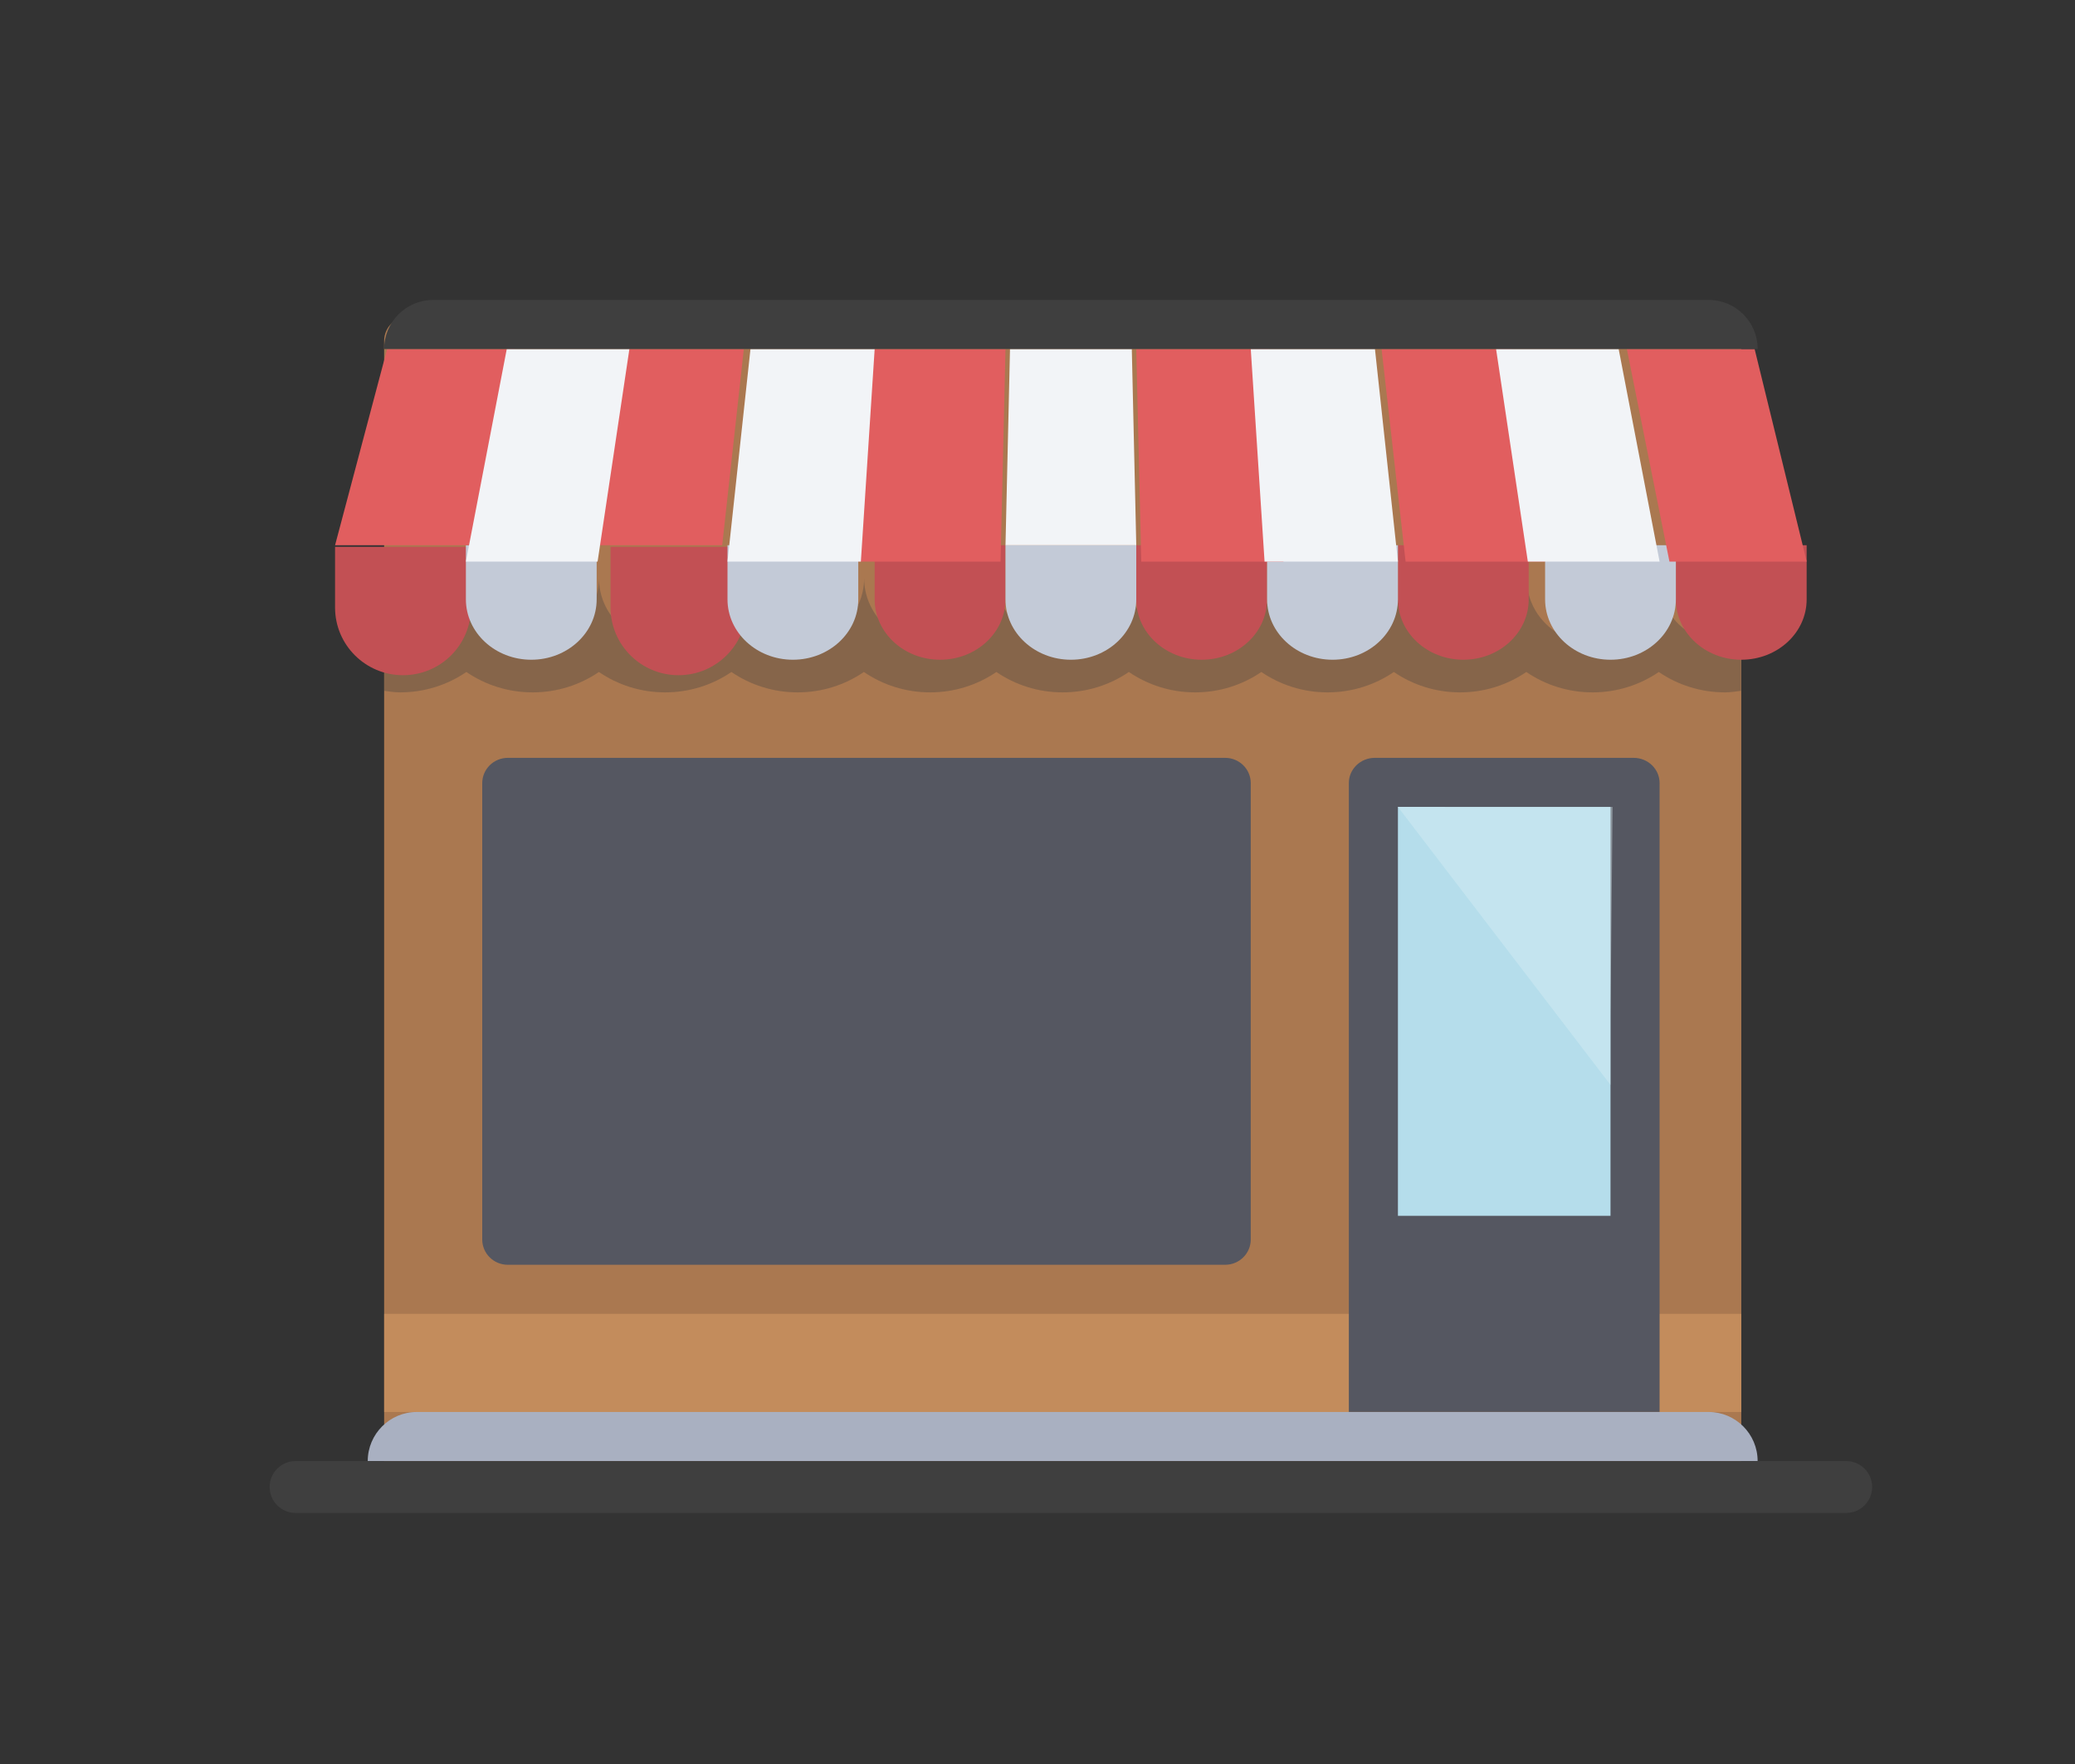 <?xml version="1.0" encoding="utf-8"?>
<!-- Generator: Adobe Illustrator 15.1.0, SVG Export Plug-In . SVG Version: 6.00 Build 0)  -->
<!DOCTYPE svg PUBLIC "-//W3C//DTD SVG 1.1//EN" "http://www.w3.org/Graphics/SVG/1.1/DTD/svg11.dtd">
<svg version="1.1" id="Calque_1" xmlns="http://www.w3.org/2000/svg" xmlns:xlink="http://www.w3.org/1999/xlink" x="0px" y="0px"
	 width="40px" height="34px" viewBox="0 0 40 34" enable-background="new 0 0 40 34" xml:space="preserve">
<rect x="0" y="0" width="40" height="34" fill="#333333" stroke="none"/>
<path id="Fill-1" fill="#AA7850" d="M33.567,28.791H7.405V6.569c0-0.261,0.217-0.473,0.484-0.473h25.194
	c0.268,0,0.484,0.212,0.484,0.473V28.791"/>
<path id="Fill-2" opacity="0.334" fill="#3F3F3F" enable-background="new    " d="M33.567,12.353
	c-0.099,0.024-0.201,0.041-0.308,0.041c-0.706,0-1.277-0.562-1.277-1.254c0,0.693-0.572,1.254-1.277,1.254
	c-0.706,0-1.277-0.562-1.277-1.254c0,0.693-0.572,1.254-1.277,1.254c-0.706,0-1.277-0.562-1.277-1.254
	c0,0.693-0.572,1.254-1.277,1.254s-1.277-0.562-1.277-1.254c0,0.693-0.572,1.254-1.277,1.254s-1.277-0.562-1.277-1.254
	c0,0.693-0.572,1.254-1.277,1.254s-1.277-0.562-1.277-1.254c0,0.693-0.572,1.254-1.277,1.254c-0.706,0-1.277-0.562-1.277-1.254
	c0,0.693-0.572,1.254-1.277,1.254S14.1,11.833,14.1,11.14c0,0.693-0.572,1.254-1.277,1.254s-1.277-0.562-1.277-1.254
	c0,0.693-0.572,1.254-1.277,1.254S8.99,11.833,8.99,11.14c0,0.693-0.572,1.254-1.277,1.254c-0.107,0-0.209-0.017-0.308-0.041v0.962
	c0.102,0.014,0.203,0.03,0.308,0.03c0.474,0,0.915-0.145,1.277-0.393c0.363,0.248,0.803,0.393,1.278,0.393
	c0.474,0,0.914-0.145,1.277-0.393c0.363,0.248,0.803,0.393,1.277,0.393s0.915-0.145,1.277-0.393
	c0.363,0.248,0.803,0.393,1.277,0.393s0.915-0.145,1.277-0.393c0.363,0.248,0.803,0.393,1.277,0.393s0.915-0.145,1.277-0.393
	c0.363,0.248,0.803,0.393,1.277,0.393s0.914-0.145,1.277-0.393c0.363,0.248,0.803,0.393,1.277,0.393s0.914-0.145,1.277-0.393
	c0.363,0.248,0.803,0.393,1.277,0.393c0.474,0,0.914-0.145,1.277-0.393c0.363,0.248,0.803,0.393,1.277,0.393
	c0.474,0,0.914-0.145,1.277-0.393c0.362,0.248,0.803,0.393,1.277,0.393c0.474,0,0.914-0.145,1.277-0.393
	c0.362,0.248,0.803,0.393,1.277,0.393c0.105,0,0.206-0.017,0.308-0.03V12.353L33.567,12.353"/>
<polygon id="Fill-3" fill="#B5DDEB" points="9.611,24.063 23.48,24.063 23.48,15.237 9.611,15.237 "/>
<polygon id="Fill-4" opacity="0.5" fill="#DAEFF5" enable-background="new    " points="23.17,23.434 20.283,23.434 14.339,15.553 
	23.026,15.553 "/>
<path id="Fill-5" fill="#C25054" d="M18.122,12.716L18.122,12.716c-0.696,0-1.261-0.521-1.261-1.164v-1.043h2.521v1.043
	C19.383,12.195,18.818,12.716,18.122,12.716"/>
<path id="Fill-6" fill="#C25054" d="M23.166,12.716L23.166,12.716c-0.697,0-1.262-0.521-1.262-1.164v-1.043h2.521v1.043
	C24.426,12.195,23.861,12.716,23.166,12.716"/>
<g id="Group-10" transform="translate(0, 4.413)">
	<polygon id="Clip-8" fill="none" points="6.462,6.127 14.319,6.127 14.319,8.601 6.462,8.601 	"/>
	<path id="Fill-7" fill="#C25054" d="M13.08,8.601L13.08,8.601c-0.723,0-1.31-0.584-1.31-1.304V6.127h2.62v1.169
		C14.39,8.017,13.803,8.601,13.08,8.601"/>
	<path id="Fill-9" fill="#C25054" d="M7.769,8.601L7.769,8.601c-0.724,0-1.31-0.584-1.31-1.304V6.127h2.62v1.169
		C9.079,8.017,8.493,8.601,7.769,8.601"/>
</g>
<path id="Fill-11" fill="#C25054" d="M28.209,12.716L28.209,12.716c-0.696,0-1.261-0.521-1.261-1.164v-1.043h2.521v1.043
	C29.47,12.195,28.905,12.716,28.209,12.716"/>
<path id="Fill-12" fill="#C3CAD7" d="M15.285,12.716L15.285,12.716c-0.696,0-1.261-0.521-1.261-1.164v-1.043h2.521v1.043
	C16.546,12.195,15.981,12.716,15.285,12.716"/>
<path id="Fill-13" fill="#C3CAD7" d="M25.688,12.716L25.688,12.716c-0.697,0-1.262-0.521-1.262-1.164v-1.043h2.522v1.043
	C26.948,12.195,26.384,12.716,25.688,12.716"/>
<path id="Fill-14" fill="#C25054" d="M33.567,12.716L33.567,12.716c-0.696,0-1.261-0.521-1.261-1.164v-1.043h2.521v1.043
	C34.828,12.195,34.264,12.716,33.567,12.716"/>
<path id="Fill-15" fill="#C3CAD7" d="M31.046,12.716L31.046,12.716c-0.696,0-1.261-0.521-1.261-1.164v-1.043h2.521v1.043
	C32.307,12.195,31.742,12.716,31.046,12.716"/>
<path id="Fill-16" fill="#C3CAD7" d="M10.242,12.716L10.242,12.716c-0.696,0-1.261-0.521-1.261-1.164v-1.043h2.521v1.043
	C11.502,12.195,10.938,12.716,10.242,12.716"/>
<path id="Fill-17" fill="#C3CAD7" d="M20.644,12.716L20.644,12.716c-0.696,0-1.261-0.521-1.261-1.164v-1.043h2.521v1.043
	C21.904,12.195,21.34,12.716,20.644,12.716"/>
<polyline id="Fill-18" fill="#E15E5F" points="19.288,10.824 16.546,10.824 16.83,6.727 19.383,6.727 19.288,10.824 "/>
<polyline id="Fill-19" fill="#E15E5F" points="24.742,10.824 22,10.824 21.904,6.727 24.458,6.727 24.742,10.824 "/>
<polyline id="Fill-20" fill="#E15E5F" points="13.922,10.509 11.502,10.509 12.086,6.727 14.339,6.727 13.922,10.509 "/>
<polyline id="Fill-22" fill="#E15E5F" points="9.105,10.509 6.459,10.509 7.463,6.727 9.926,6.727 9.105,10.509 "/>
<polyline id="Fill-24" fill="#E15E5F" points="29.785,10.824 27.096,10.824 26.633,6.727 29.137,6.727 29.785,10.824 "/>
<polyline id="Fill-25" fill="#F2F4F7" points="16.595,10.824 14.024,10.824 14.467,6.727 16.861,6.727 16.595,10.824 "/>
<polyline id="Fill-26" fill="#F2F4F7" points="26.948,10.824 24.377,10.824 24.111,6.727 26.505,6.727 26.948,10.824 "/>
<polyline id="Fill-27" fill="#E15E5F" points="34.828,10.824 32.182,10.824 31.361,6.727 33.824,6.727 34.828,10.824 "/>
<polyline id="Fill-28" fill="#F2F4F7" points="31.992,10.824 29.452,10.824 28.84,6.727 31.203,6.727 31.992,10.824 "/>
<polyline id="Fill-29" fill="#F2F4F7" points="11.52,10.824 8.981,10.824 9.769,6.727 12.133,6.727 11.52,10.824 "/>
<polygon id="Fill-30" fill="#F2F4F7" points="19.383,10.509 19.47,6.727 21.818,6.727 21.904,10.509 "/>
<path id="Fill-34" fill="#A9B0C1" d="M7.089,28.161h26.793c0-0.522-0.424-0.946-0.945-0.946H8.035
	C7.513,27.215,7.089,27.639,7.089,28.161L7.089,28.161z"/>
<polygon id="Fill-35" opacity="0.46" fill="#E0A46B" enable-background="new    " points="7.405,27.215 33.567,27.215 
	33.567,25.324 7.405,25.324 "/>
<path id="Fill-36" fill="#555761" d="M23.617,14.607H9.79c-0.273,0-0.494,0.219-0.494,0.488v8.795c0,0.27,0.221,0.488,0.494,0.488
	h13.827c0.273,0,0.494-0.219,0.494-0.488v-8.795C24.111,14.826,23.891,14.607,23.617,14.607z M10.284,23.401h12.839v-7.817H10.284
	V23.401z"/>
<path id="Fill-37" fill="#555761" d="M31.492,14.607h-4.99c-0.275,0-0.5,0.217-0.5,0.484v12.123h5.99V15.092
	C31.992,14.824,31.768,14.607,31.492,14.607"/>
<polygon id="Fill-38" fill="#B5DDEB" points="26.948,23.434 31.046,23.434 31.046,15.553 26.948,15.553 "/>
<polyline id="Fill-44" fill="#B5DDEB" points="28.523,16.498 27.849,15.553 26.948,15.553 27.623,16.498 28.523,16.498 "/>
<polygon id="Fill-46" opacity="0.394" fill="#DAEFF5" enable-background="new    " points="31.086,15.553 26.948,15.553 
	31.046,20.911 31.046,19.572 "/>
<path id="Rectangle-19" fill="#3F3F3F" d="M8.351,5.781h24.587c0.521,0,0.945,0.424,0.945,0.946l0,0H7.405
	C7.405,6.205,7.828,5.781,8.351,5.781z"/>
<path id="Rectangle-13" fill="#3F3F3F" d="M5.698,28.161H35.59c0.275,0,0.5,0.224,0.5,0.5l0,0c0,0.276-0.225,0.5-0.5,0.5H5.698
	c-0.276,0-0.5-0.224-0.5-0.5l0,0C5.198,28.385,5.422,28.161,5.698,28.161z"/>
</svg>
